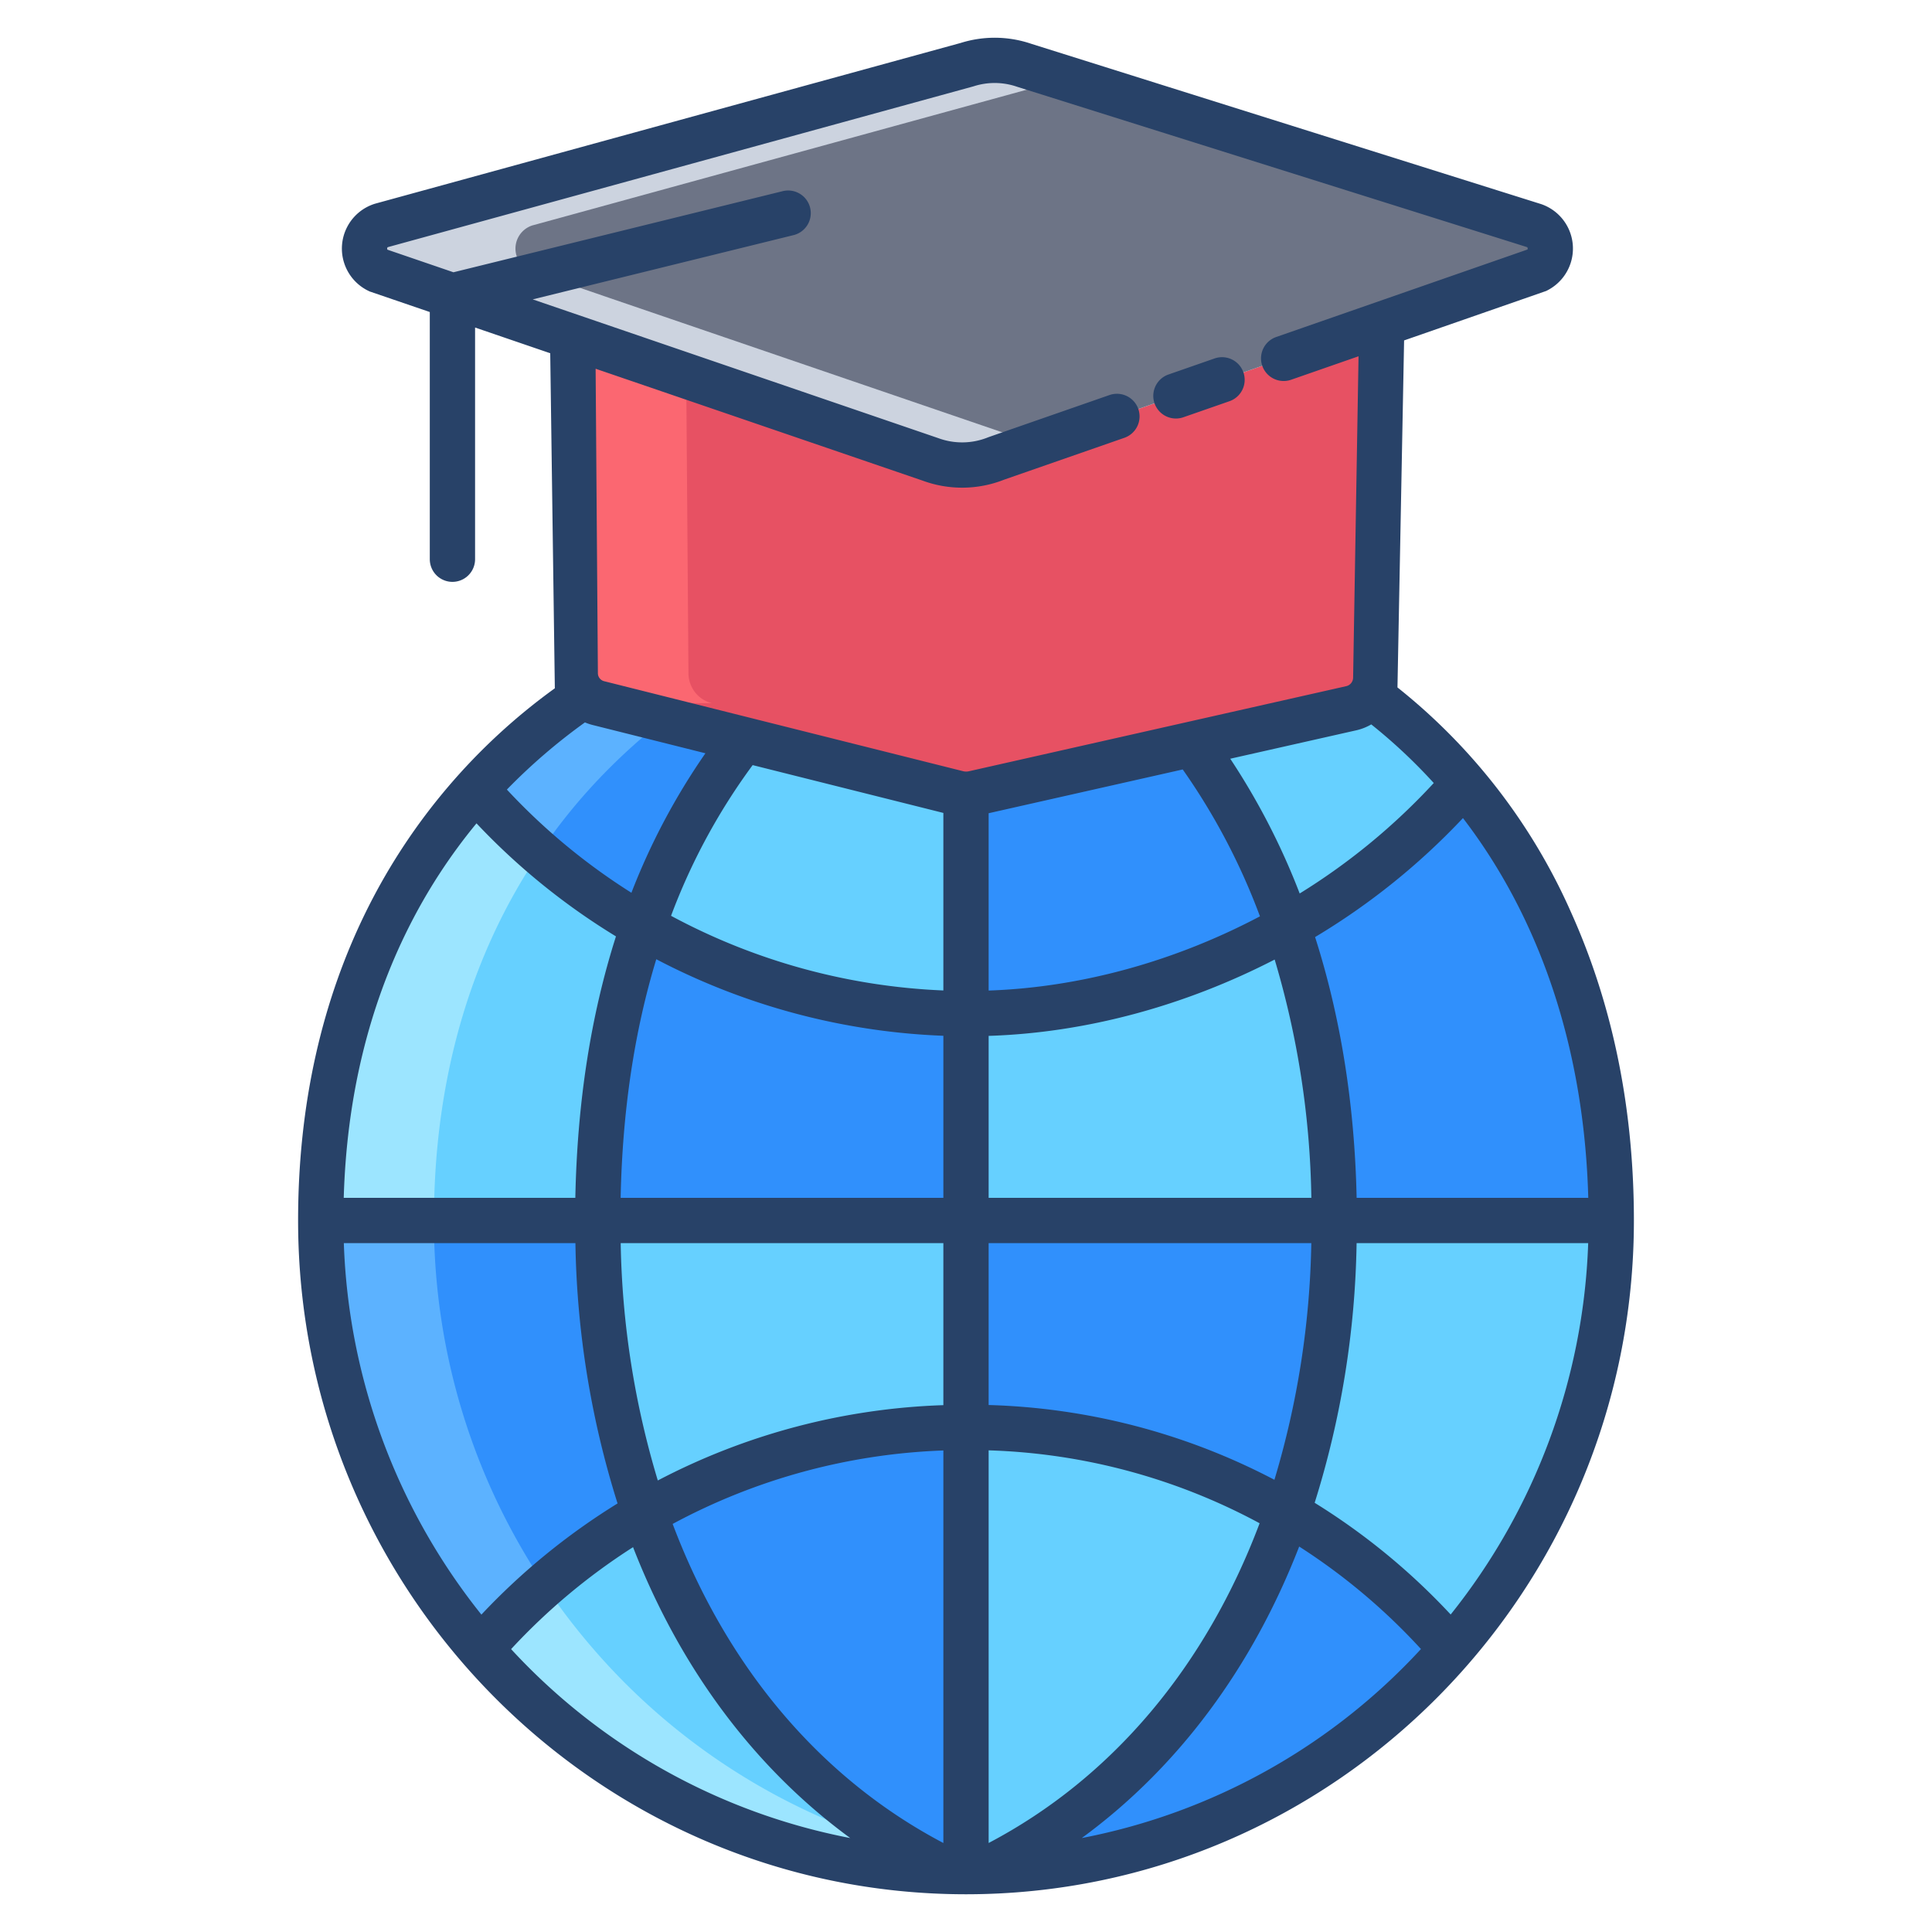 <svg id="Layer_1" height="512" viewBox="0 0 512 512" width="512" xmlns="http://www.w3.org/2000/svg" data-name="Layer 1"><g fill="#66d0ff"><path d="m353.59 323.441h73.41a172.768 172.768 0 0 1 -42.33 113.65 169.317 169.317 0 0 0 -43.54-36.19c8.23-23.68 12.46-49.93 12.46-77.46z"/><path d="m256.43 378.271a167.847 167.847 0 0 1 84.7 22.63c-14.66 42.23-42.01 76.31-80.69 95.04q-2.2.06-4.44.06v-117.73z"/><path d="m170.93 401.071c14.67 42.16 42 76.17 80.63 94.87a169.943 169.943 0 0 1 -124.23-58.85 170.741 170.741 0 0 1 43.6-36.02z"/><path d="m363.16 184.211a148.326 148.326 0 0 1 24.79 23.37 176.032 176.032 0 0 1 -46.68 38.06 177.39 177.39 0 0 0 -25.3-48.45l42.21-9.52a8.31 8.31 0 0 0 4.98-3.46z"/><path d="m256.43 268.6c29.26.11 58.87-8.26 84.84-22.96 8.21 23.7 12.32 50.01 12.32 77.8h-97.59v-54.84z"/><path d="m256 323.441v54.83a169.486 169.486 0 0 0 -85.07 22.8c-8.27-23.73-12.52-50.03-12.52-77.63z"/><path d="m256 210.481v58.119a171.726 171.726 0 0 1 -85.56-23.05 170.3 170.3 0 0 1 26.63-49.57l56.81 14.24a8.979 8.979 0 0 0 2.12.261z"/><path d="m170.44 245.551c-8.14 23.53-12.03 49.71-12.03 77.89h-73.41c0-45.39 14.25-84.51 41.17-114.29a172.428 172.428 0 0 0 44.27 36.4z"/></g><path d="m256 480.311v15.689q-2.235 0-4.44-.06c-38.63-18.7-65.96-52.71-80.63-94.87a169.486 169.486 0 0 1 85.07-22.8z" fill="#3090fc"/><path d="m158.41 323.441c0 27.6 4.25 53.9 12.52 77.63a170.741 170.741 0 0 0 -43.6 36.02 172.768 172.768 0 0 1 -42.33-113.65z" fill="#3090fc"/><path d="m427 323.441h-73.41c0-27.79-4.11-54.1-12.32-77.8a176.032 176.032 0 0 0 46.68-38.06c25.83 30.69 39.05 71.419 39.05 115.86z" fill="#3090fc"/><path d="m315.97 197.191a177.39 177.39 0 0 1 25.3 48.45c-25.97 14.7-55.58 23.07-84.84 22.96h-.43v-58.12a9.418 9.418 0 0 0 2.18-.26z" fill="#3090fc"/><path d="m384.67 437.091a169.943 169.943 0 0 1 -124.23 58.85c38.68-18.73 66.03-52.81 80.69-95.04a169.317 169.317 0 0 1 43.54 36.19z" fill="#3090fc"/><path d="m256 323.441h97.59c0 27.53-4.23 53.78-12.46 77.46a167.847 167.847 0 0 0 -84.7-22.63h-.43z" fill="#3090fc"/><path d="m256 268.6v54.84h-97.59c0-28.18 3.89-54.36 12.03-77.89a171.726 171.726 0 0 0 85.56 23.05z" fill="#3090fc"/><path d="m154.86 184.211a8.16 8.16 0 0 0 3.85 2.15l38.36 9.62a170.3 170.3 0 0 0 -26.63 49.57 172.428 172.428 0 0 1 -44.27-36.4 161.412 161.412 0 0 1 28.69-24.94z" fill="#3090fc"/><path d="m264.03 121.481a24.264 24.264 0 0 1 -17.49.25l-94.76-32.421.67 89.12a8.254 8.254 0 0 0 2.41 5.781 8.168 8.168 0 0 0 3.85 2.15l95.17 23.859a8.981 8.981 0 0 0 2.12.261 9.419 9.419 0 0 0 2.18-.261l100-22.549a8.314 8.314 0 0 0 4.98-3.46 8.494 8.494 0 0 0 1.43-4.571l1.58-93.719z" fill="#e75163"/><path d="m406.52 59.771-135.11-42.48a24.272 24.272 0 0 0 -15.12-.16l-155.21 42.609a6.447 6.447 0 0 0 -.84 11.94l19.66 6.72v.009l31.88 10.9 94.76 32.421a24.264 24.264 0 0 0 17.49-.25l143.37-49.909a6.448 6.448 0 0 0 -.88-11.8z" fill="#6d7486"/><path d="m188.71 186.361a8.168 8.168 0 0 1 -3.85-2.15 8.254 8.254 0 0 1 -2.41-5.781l-.593-78.83-30.077-10.29.67 89.12a8.254 8.254 0 0 0 2.41 5.781 8.168 8.168 0 0 0 3.85 2.15z" fill="#fb6771"/><path d="m191.78 89.31-31.88-10.9v-.01l-19.66-6.72a6.447 6.447 0 0 1 .84-11.94l141.656-38.888-11.326-3.561a24.272 24.272 0 0 0 -15.12-.16l-155.21 42.609a6.447 6.447 0 0 0 -.84 11.94l19.66 6.72v.009l31.88 10.9 94.76 32.421a24.264 24.264 0 0 0 17.49-.25l10.8-3.758z" fill="#ccd3df"/><path d="m157.33 437.091a173.236 173.236 0 0 1 -13.007-17.016 171.462 171.462 0 0 0 -16.993 17.016 169.939 169.939 0 0 0 124.23 58.849q-5.976-2.892-11.583-6.275a170.826 170.826 0 0 1 -82.647-52.574z" fill="#9ce5ff"/><path d="m142.983 225.978a170.213 170.213 0 0 1 -16.813-16.827c-26.92 29.78-41.17 68.9-41.17 114.289h30c0-37.288 9.625-70.34 27.983-97.462z" fill="#9ce5ff"/><path d="m144.323 420.075a172.815 172.815 0 0 1 -29.323-96.635h-30a172.769 172.769 0 0 0 42.33 113.651 171.462 171.462 0 0 1 16.993-17.016z" fill="#5cb2ff"/><path d="m142.983 225.978a152.5 152.5 0 0 1 13.187-16.827 159.143 159.143 0 0 1 19.851-18.451l-17.311-4.341a8.168 8.168 0 0 1 -3.85-2.15 161.371 161.371 0 0 0 -28.69 24.94 170.213 170.213 0 0 0 16.813 16.829z" fill="#5cb2ff"/><path d="m416.355 241.8a157.454 157.454 0 0 0 -46.011-59.623l1.756-91.962 37.679-13.115.383-.2a12.446 12.446 0 0 0 -1.711-22.8l-135.178-42.5a30.08 30.08 0 0 0 -18.675-.219l-155.108 42.574-.21.062a12.444 12.444 0 0 0 -1.634 23.069l.317.152 15.937 5.452v65.51a6 6 0 0 0 12 0v-61.4l19.917 6.814 1.219 88.79a160.5 160.5 0 0 0 -49.48 58.063c-12.314 24.518-18.556 52.433-18.556 82.972 0 98.461 79.4 178.561 177 178.561s177-80.1 177-178.561c0-29.631-5.6-57.099-16.645-81.639zm-28.655-25c20.623 26.9 32.144 61.423 33.208 100.637h-61.387c-.519-24.718-4.242-47.944-11.009-69.105a182.238 182.238 0 0 0 39.188-31.532zm-7.739-9.29a169.542 169.542 0 0 1 -35.531 29.273 184.458 184.458 0 0 0 -18.4-35.711l33.538-7.564a14.224 14.224 0 0 0 3.83-1.533 143.2 143.2 0 0 1 16.567 15.537zm-117.961 109.929v-42.921c25.9-.826 52.082-8 75.8-20.226a232.859 232.859 0 0 1 9.722 63.147zm85.51 12a231.146 231.146 0 0 1 -9.776 62.721 173.423 173.423 0 0 0 -75.734-19.815v-42.906zm-85.51-66.932v-46.993l51.434-11.6a171.48 171.48 0 0 1 20.466 38.925c-22.423 11.848-47.289 18.82-71.9 19.668zm-106.984-71.063a13.975 13.975 0 0 0 2.236.737l29.692 7.444a176.383 176.383 0 0 0 -19.614 36.966 165.866 165.866 0 0 1 -33-27.348 155.368 155.368 0 0 1 20.686-17.799zm-46.74 54.4a146.817 146.817 0 0 1 18-27.648 178.189 178.189 0 0 0 36.961 29.957q-10.007 31.376-10.768 69.285h-61.375c.758-26.3 6.524-50.361 17.182-71.593zm19.3 182.043a166.667 166.667 0 0 1 -36.459-98.449h61.373a242.006 242.006 0 0 0 11.17 68.99 176.962 176.962 0 0 0 -36.083 29.46zm7.871 9.146a165.017 165.017 0 0 1 32.319-27.019c12.417 31.934 32.025 58.4 57.551 77.086a164.5 164.5 0 0 1 -89.869-50.066zm114.553 51.38c-32.835-17.271-57.52-46.883-71.74-84.556a163.509 163.509 0 0 1 71.74-19.467zm0-116.033a175.4 175.4 0 0 0 -75.676 19.962 231.062 231.062 0 0 1 -9.834-62.9h85.51zm0-54.941h-85.523q.7-34.488 9.445-63.233a178.455 178.455 0 0 0 76.078 20.286zm0-54.958a166.605 166.605 0 0 1 -72.164-19.781 164 164 0 0 1 21.624-39.94l50.54 12.674zm5.343-58.078-95.243-23.878a2.185 2.185 0 0 1 -1.653-2.137l-.6-80.664 86.688 29.658a30.242 30.242 0 0 0 21.6-.276l31.83-11.081a6 6 0 1 0 -3.945-11.333l-31.956 11.125-.265.1a18.262 18.262 0 0 1 -13.173.183l-107.453-36.761 69.062-17.014a6 6 0 1 0 -2.87-11.651l-87.194 21.48-17.484-5.982a.408.408 0 0 1 -.081-.332c.018-.245.1-.313.205-.352l155.066-42.576.218-.064a18.166 18.166 0 0 1 11.385.125l135.151 42.5c.1.038.2.1.219.354a.454.454 0 0 1 -.06.3l-66.582 23.18a6 6 0 0 0 3.945 11.333l17.873-6.222-1.435 85.125a2.358 2.358 0 0 1 -1.729 2.277l-100.062 22.566a3.257 3.257 0 0 1 -1.457.014zm6.657 179.953a161.536 161.536 0 0 1 71.81 19.324c-14.21 37.758-38.923 67.435-71.81 84.733zm24.682 102.744c25.57-18.714 45.2-45.242 57.616-77.25a163.255 163.255 0 0 1 32.273 27.163 164.5 164.5 0 0 1 -89.889 50.087zm97.761-59.239a175.191 175.191 0 0 0 -36.043-29.605 242.114 242.114 0 0 0 11.114-68.817h61.373a166.667 166.667 0 0 1 -36.444 98.423z" fill="#284268"/><path d="m311.638 110.912a5.991 5.991 0 0 0 1.972-.335l12.214-4.252a6 6 0 1 0 -3.946-11.333l-12.213 4.252a6 6 0 0 0 1.973 11.668z" fill="#284268"/></svg>